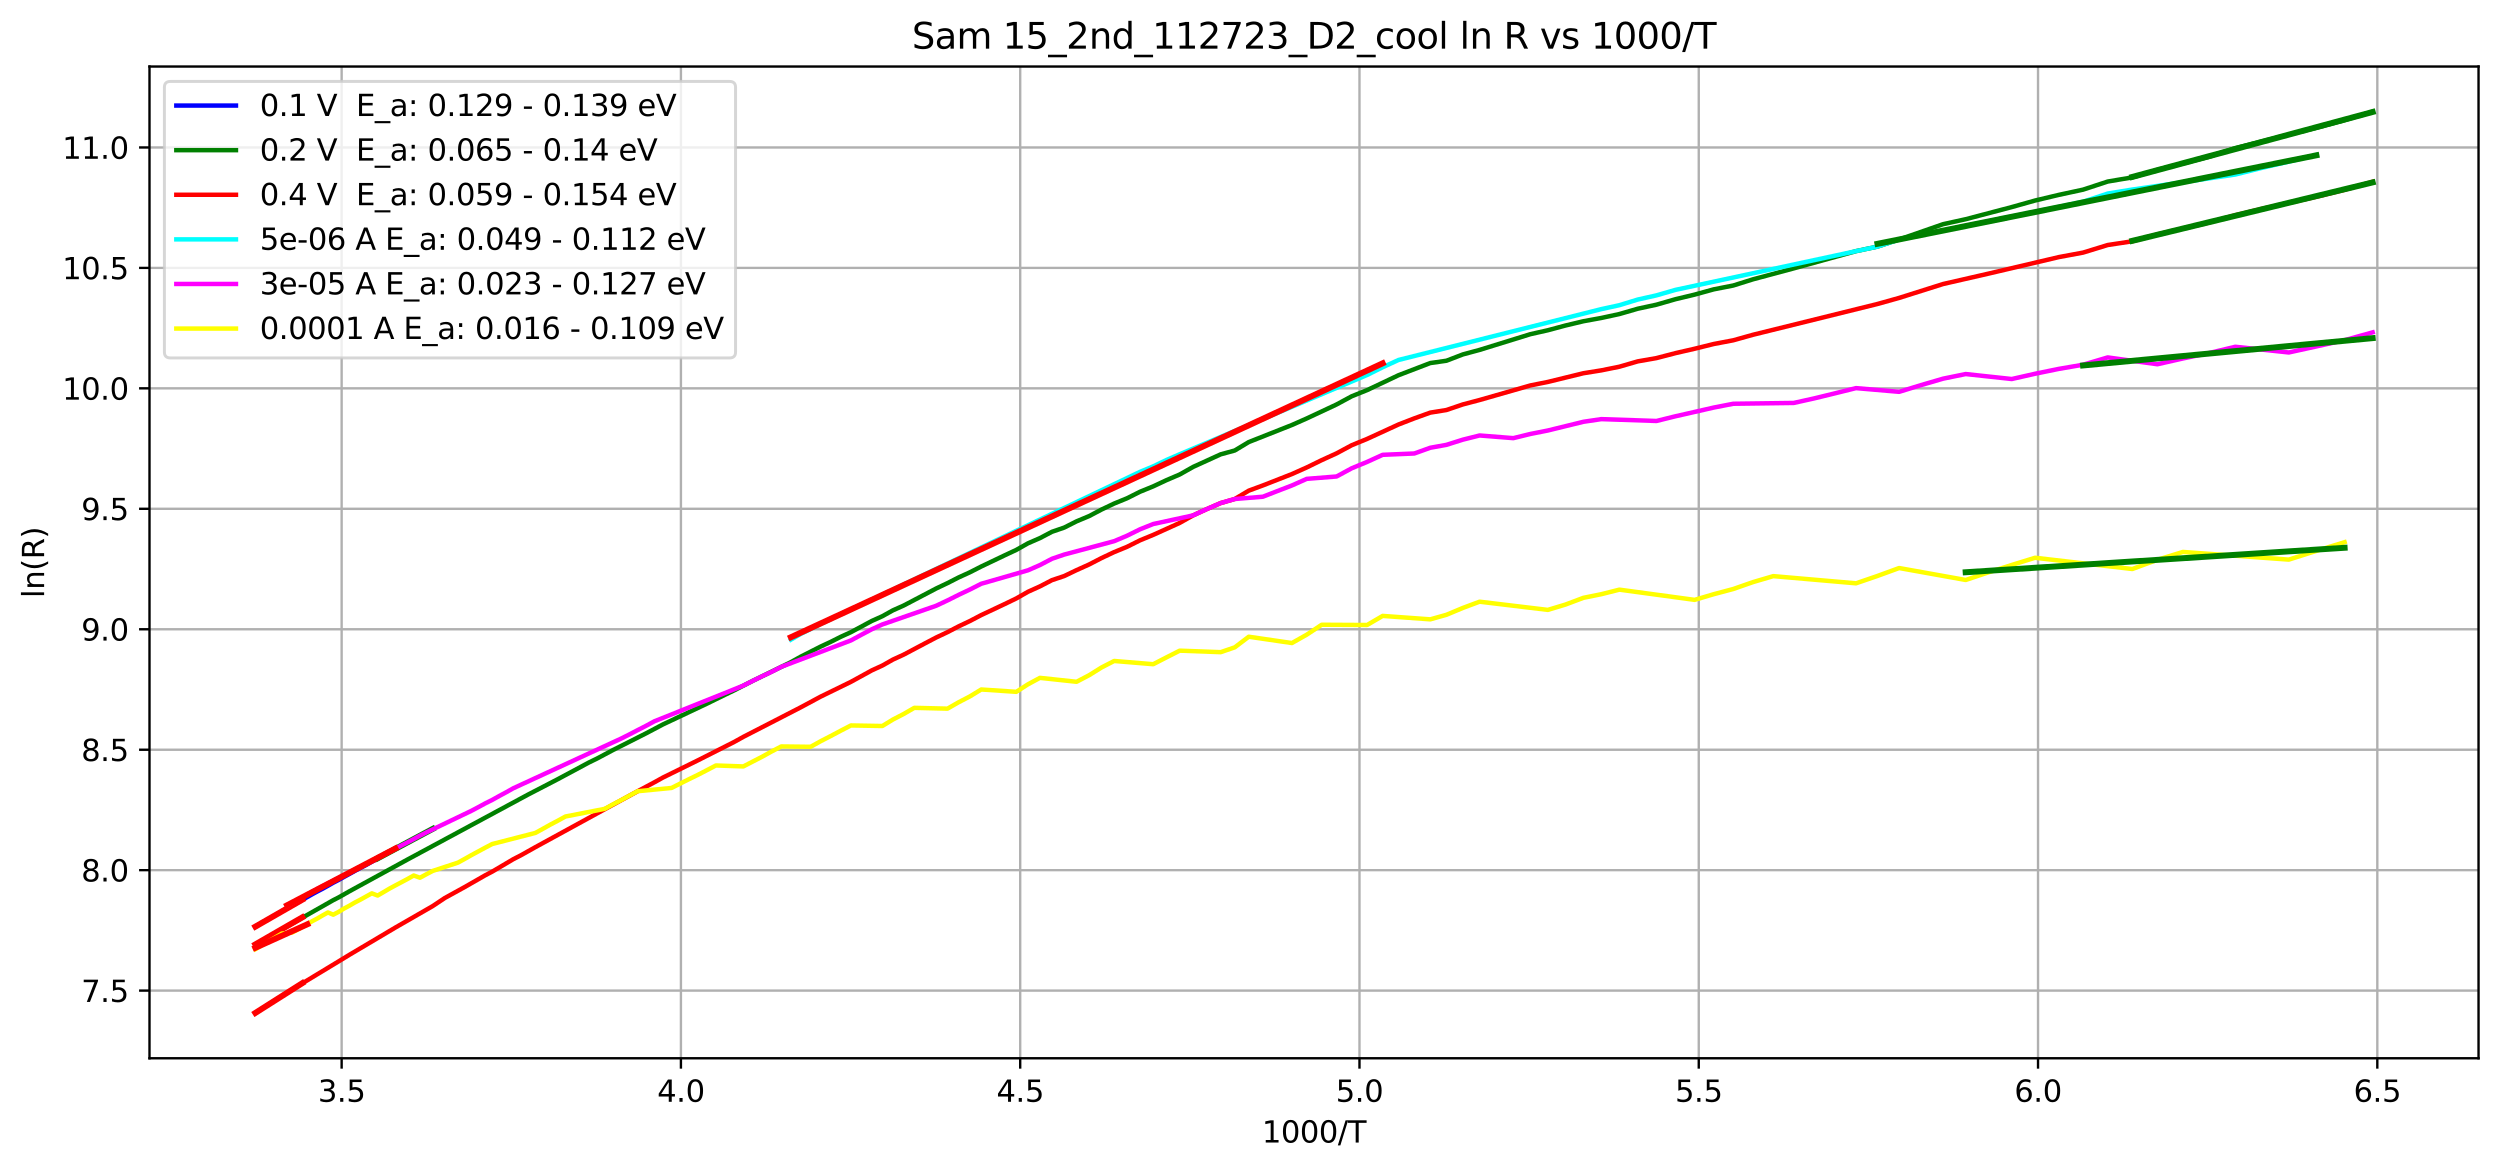 <?xml version="1.0" encoding="utf-8" standalone="no"?>
<!DOCTYPE svg PUBLIC "-//W3C//DTD SVG 1.1//EN"
  "http://www.w3.org/Graphics/SVG/1.1/DTD/svg11.dtd">
<svg xmlns:xlink="http://www.w3.org/1999/xlink" width="838.544pt" height="392.514pt" viewBox="0 0 838.544 392.514" xmlns="http://www.w3.org/2000/svg" version="1.1">
 <defs>
  <style type="text/css">*{stroke-linejoin: round; stroke-linecap: butt}</style>
 </defs>
 <g id="figure_1">
  <g id="patch_1">
   <path d="M 0 392.514 
L 838.544 392.514 
L 838.544 0 
L 0 0 
z
" style="fill: #ffffff"/>
  </g>
  <g id="axes_1">
   <g id="patch_2">
    <path d="M 50.144 354.958 
L 831.344 354.958 
L 831.344 22.318 
L 50.144 22.318 
z
" style="fill: #ffffff"/>
   </g>
   <g id="matplotlib.axis_1">
    <g id="xtick_1">
     <g id="line2d_1">
      <path d="M 114.594 354.958 
L 114.594 22.318 
" clip-path="url(#p27410af6ae)" style="fill: none; stroke: #b0b0b0; stroke-width: 0.8; stroke-linecap: square"/>
     </g>
     <g id="line2d_2">
      <defs>
       <path id="mc0091831f4" d="M 0 0 
L 0 3.5 
" style="stroke: #000000; stroke-width: 0.8"/>
      </defs>
      <g>
       <use xlink:href="#mc0091831f4" x="114.594" y="354.958" style="stroke: #000000; stroke-width: 0.8"/>
      </g>
     </g>
     <g id="text_1">
      <!-- 3.5 -->
      <g transform="translate(106.642 369.557) scale(0.1 -0.1)">
       <defs>
        <path id="DejaVuSans-33" d="M 2597 2516 
Q 3050 2419 3304 2112 
Q 3559 1806 3559 1356 
Q 3559 666 3084 287 
Q 2609 -91 1734 -91 
Q 1441 -91 1130 -33 
Q 819 25 488 141 
L 488 750 
Q 750 597 1062 519 
Q 1375 441 1716 441 
Q 2309 441 2620 675 
Q 2931 909 2931 1356 
Q 2931 1769 2642 2001 
Q 2353 2234 1838 2234 
L 1294 2234 
L 1294 2753 
L 1863 2753 
Q 2328 2753 2575 2939 
Q 2822 3125 2822 3475 
Q 2822 3834 2567 4026 
Q 2313 4219 1838 4219 
Q 1578 4219 1281 4162 
Q 984 4106 628 3988 
L 628 4550 
Q 988 4650 1302 4700 
Q 1616 4750 1894 4750 
Q 2613 4750 3031 4423 
Q 3450 4097 3450 3541 
Q 3450 3153 3228 2886 
Q 3006 2619 2597 2516 
z
" transform="scale(0.016)"/>
        <path id="DejaVuSans-2e" d="M 684 794 
L 1344 794 
L 1344 0 
L 684 0 
L 684 794 
z
" transform="scale(0.016)"/>
        <path id="DejaVuSans-35" d="M 691 4666 
L 3169 4666 
L 3169 4134 
L 1269 4134 
L 1269 2991 
Q 1406 3038 1543 3061 
Q 1681 3084 1819 3084 
Q 2600 3084 3056 2656 
Q 3513 2228 3513 1497 
Q 3513 744 3044 326 
Q 2575 -91 1722 -91 
Q 1428 -91 1123 -41 
Q 819 9 494 109 
L 494 744 
Q 775 591 1075 516 
Q 1375 441 1709 441 
Q 2250 441 2565 725 
Q 2881 1009 2881 1497 
Q 2881 1984 2565 2268 
Q 2250 2553 1709 2553 
Q 1456 2553 1204 2497 
Q 953 2441 691 2322 
L 691 4666 
z
" transform="scale(0.016)"/>
       </defs>
       <use xlink:href="#DejaVuSans-33"/>
       <use xlink:href="#DejaVuSans-2e" x="63.623"/>
       <use xlink:href="#DejaVuSans-35" x="95.41"/>
      </g>
     </g>
    </g>
    <g id="xtick_2">
     <g id="line2d_3">
      <path d="M 228.394 354.958 
L 228.394 22.318 
" clip-path="url(#p27410af6ae)" style="fill: none; stroke: #b0b0b0; stroke-width: 0.8; stroke-linecap: square"/>
     </g>
     <g id="line2d_4">
      <g>
       <use xlink:href="#mc0091831f4" x="228.394" y="354.958" style="stroke: #000000; stroke-width: 0.8"/>
      </g>
     </g>
     <g id="text_2">
      <!-- 4.0 -->
      <g transform="translate(220.442 369.557) scale(0.1 -0.1)">
       <defs>
        <path id="DejaVuSans-34" d="M 2419 4116 
L 825 1625 
L 2419 1625 
L 2419 4116 
z
M 2253 4666 
L 3047 4666 
L 3047 1625 
L 3713 1625 
L 3713 1100 
L 3047 1100 
L 3047 0 
L 2419 0 
L 2419 1100 
L 313 1100 
L 313 1709 
L 2253 4666 
z
" transform="scale(0.016)"/>
        <path id="DejaVuSans-30" d="M 2034 4250 
Q 1547 4250 1301 3770 
Q 1056 3291 1056 2328 
Q 1056 1369 1301 889 
Q 1547 409 2034 409 
Q 2525 409 2770 889 
Q 3016 1369 3016 2328 
Q 3016 3291 2770 3770 
Q 2525 4250 2034 4250 
z
M 2034 4750 
Q 2819 4750 3233 4129 
Q 3647 3509 3647 2328 
Q 3647 1150 3233 529 
Q 2819 -91 2034 -91 
Q 1250 -91 836 529 
Q 422 1150 422 2328 
Q 422 3509 836 4129 
Q 1250 4750 2034 4750 
z
" transform="scale(0.016)"/>
       </defs>
       <use xlink:href="#DejaVuSans-34"/>
       <use xlink:href="#DejaVuSans-2e" x="63.623"/>
       <use xlink:href="#DejaVuSans-30" x="95.41"/>
      </g>
     </g>
    </g>
    <g id="xtick_3">
     <g id="line2d_5">
      <path d="M 342.193 354.958 
L 342.193 22.318 
" clip-path="url(#p27410af6ae)" style="fill: none; stroke: #b0b0b0; stroke-width: 0.8; stroke-linecap: square"/>
     </g>
     <g id="line2d_6">
      <g>
       <use xlink:href="#mc0091831f4" x="342.193" y="354.958" style="stroke: #000000; stroke-width: 0.8"/>
      </g>
     </g>
     <g id="text_3">
      <!-- 4.5 -->
      <g transform="translate(334.242 369.557) scale(0.1 -0.1)">
       <use xlink:href="#DejaVuSans-34"/>
       <use xlink:href="#DejaVuSans-2e" x="63.623"/>
       <use xlink:href="#DejaVuSans-35" x="95.41"/>
      </g>
     </g>
    </g>
    <g id="xtick_4">
     <g id="line2d_7">
      <path d="M 455.993 354.958 
L 455.993 22.318 
" clip-path="url(#p27410af6ae)" style="fill: none; stroke: #b0b0b0; stroke-width: 0.8; stroke-linecap: square"/>
     </g>
     <g id="line2d_8">
      <g>
       <use xlink:href="#mc0091831f4" x="455.993" y="354.958" style="stroke: #000000; stroke-width: 0.8"/>
      </g>
     </g>
     <g id="text_4">
      <!-- 5.0 -->
      <g transform="translate(448.041 369.557) scale(0.1 -0.1)">
       <use xlink:href="#DejaVuSans-35"/>
       <use xlink:href="#DejaVuSans-2e" x="63.623"/>
       <use xlink:href="#DejaVuSans-30" x="95.41"/>
      </g>
     </g>
    </g>
    <g id="xtick_5">
     <g id="line2d_9">
      <path d="M 569.793 354.958 
L 569.793 22.318 
" clip-path="url(#p27410af6ae)" style="fill: none; stroke: #b0b0b0; stroke-width: 0.8; stroke-linecap: square"/>
     </g>
     <g id="line2d_10">
      <g>
       <use xlink:href="#mc0091831f4" x="569.793" y="354.958" style="stroke: #000000; stroke-width: 0.8"/>
      </g>
     </g>
     <g id="text_5">
      <!-- 5.5 -->
      <g transform="translate(561.841 369.557) scale(0.1 -0.1)">
       <use xlink:href="#DejaVuSans-35"/>
       <use xlink:href="#DejaVuSans-2e" x="63.623"/>
       <use xlink:href="#DejaVuSans-35" x="95.41"/>
      </g>
     </g>
    </g>
    <g id="xtick_6">
     <g id="line2d_11">
      <path d="M 683.592 354.958 
L 683.592 22.318 
" clip-path="url(#p27410af6ae)" style="fill: none; stroke: #b0b0b0; stroke-width: 0.8; stroke-linecap: square"/>
     </g>
     <g id="line2d_12">
      <g>
       <use xlink:href="#mc0091831f4" x="683.592" y="354.958" style="stroke: #000000; stroke-width: 0.8"/>
      </g>
     </g>
     <g id="text_6">
      <!-- 6.0 -->
      <g transform="translate(675.641 369.557) scale(0.1 -0.1)">
       <defs>
        <path id="DejaVuSans-36" d="M 2113 2584 
Q 1688 2584 1439 2293 
Q 1191 2003 1191 1497 
Q 1191 994 1439 701 
Q 1688 409 2113 409 
Q 2538 409 2786 701 
Q 3034 994 3034 1497 
Q 3034 2003 2786 2293 
Q 2538 2584 2113 2584 
z
M 3366 4563 
L 3366 3988 
Q 3128 4100 2886 4159 
Q 2644 4219 2406 4219 
Q 1781 4219 1451 3797 
Q 1122 3375 1075 2522 
Q 1259 2794 1537 2939 
Q 1816 3084 2150 3084 
Q 2853 3084 3261 2657 
Q 3669 2231 3669 1497 
Q 3669 778 3244 343 
Q 2819 -91 2113 -91 
Q 1303 -91 875 529 
Q 447 1150 447 2328 
Q 447 3434 972 4092 
Q 1497 4750 2381 4750 
Q 2619 4750 2861 4703 
Q 3103 4656 3366 4563 
z
" transform="scale(0.016)"/>
       </defs>
       <use xlink:href="#DejaVuSans-36"/>
       <use xlink:href="#DejaVuSans-2e" x="63.623"/>
       <use xlink:href="#DejaVuSans-30" x="95.41"/>
      </g>
     </g>
    </g>
    <g id="xtick_7">
     <g id="line2d_13">
      <path d="M 797.392 354.958 
L 797.392 22.318 
" clip-path="url(#p27410af6ae)" style="fill: none; stroke: #b0b0b0; stroke-width: 0.8; stroke-linecap: square"/>
     </g>
     <g id="line2d_14">
      <g>
       <use xlink:href="#mc0091831f4" x="797.392" y="354.958" style="stroke: #000000; stroke-width: 0.8"/>
      </g>
     </g>
     <g id="text_7">
      <!-- 6.5 -->
      <g transform="translate(789.44 369.557) scale(0.1 -0.1)">
       <use xlink:href="#DejaVuSans-36"/>
       <use xlink:href="#DejaVuSans-2e" x="63.623"/>
       <use xlink:href="#DejaVuSans-35" x="95.41"/>
      </g>
     </g>
    </g>
    <g id="text_8">
     <!-- 1000/T -->
     <g transform="translate(423.28 383.235) scale(0.1 -0.1)">
      <defs>
       <path id="DejaVuSans-31" d="M 794 531 
L 1825 531 
L 1825 4091 
L 703 3866 
L 703 4441 
L 1819 4666 
L 2450 4666 
L 2450 531 
L 3481 531 
L 3481 0 
L 794 0 
L 794 531 
z
" transform="scale(0.016)"/>
       <path id="DejaVuSans-2f" d="M 1625 4666 
L 2156 4666 
L 531 -594 
L 0 -594 
L 1625 4666 
z
" transform="scale(0.016)"/>
       <path id="DejaVuSans-54" d="M -19 4666 
L 3928 4666 
L 3928 4134 
L 2272 4134 
L 2272 0 
L 1638 0 
L 1638 4134 
L -19 4134 
L -19 4666 
z
" transform="scale(0.016)"/>
      </defs>
      <use xlink:href="#DejaVuSans-31"/>
      <use xlink:href="#DejaVuSans-30" x="63.623"/>
      <use xlink:href="#DejaVuSans-30" x="127.246"/>
      <use xlink:href="#DejaVuSans-30" x="190.869"/>
      <use xlink:href="#DejaVuSans-2f" x="254.492"/>
      <use xlink:href="#DejaVuSans-54" x="288.184"/>
     </g>
    </g>
   </g>
   <g id="matplotlib.axis_2">
    <g id="ytick_1">
     <g id="line2d_15">
      <path d="M 50.144 332.271 
L 831.344 332.271 
" clip-path="url(#p27410af6ae)" style="fill: none; stroke: #b0b0b0; stroke-width: 0.8; stroke-linecap: square"/>
     </g>
     <g id="line2d_16">
      <defs>
       <path id="maa230c28ef" d="M 0 0 
L -3.5 0 
" style="stroke: #000000; stroke-width: 0.8"/>
      </defs>
      <g>
       <use xlink:href="#maa230c28ef" x="50.144" y="332.271" style="stroke: #000000; stroke-width: 0.8"/>
      </g>
     </g>
     <g id="text_9">
      <!-- 7.5 -->
      <g transform="translate(27.241 336.07) scale(0.1 -0.1)">
       <defs>
        <path id="DejaVuSans-37" d="M 525 4666 
L 3525 4666 
L 3525 4397 
L 1831 0 
L 1172 0 
L 2766 4134 
L 525 4134 
L 525 4666 
z
" transform="scale(0.016)"/>
       </defs>
       <use xlink:href="#DejaVuSans-37"/>
       <use xlink:href="#DejaVuSans-2e" x="63.623"/>
       <use xlink:href="#DejaVuSans-35" x="95.41"/>
      </g>
     </g>
    </g>
    <g id="ytick_2">
     <g id="line2d_17">
      <path d="M 50.144 291.869 
L 831.344 291.869 
" clip-path="url(#p27410af6ae)" style="fill: none; stroke: #b0b0b0; stroke-width: 0.8; stroke-linecap: square"/>
     </g>
     <g id="line2d_18">
      <g>
       <use xlink:href="#maa230c28ef" x="50.144" y="291.869" style="stroke: #000000; stroke-width: 0.8"/>
      </g>
     </g>
     <g id="text_10">
      <!-- 8.0 -->
      <g transform="translate(27.241 295.668) scale(0.1 -0.1)">
       <defs>
        <path id="DejaVuSans-38" d="M 2034 2216 
Q 1584 2216 1326 1975 
Q 1069 1734 1069 1313 
Q 1069 891 1326 650 
Q 1584 409 2034 409 
Q 2484 409 2743 651 
Q 3003 894 3003 1313 
Q 3003 1734 2745 1975 
Q 2488 2216 2034 2216 
z
M 1403 2484 
Q 997 2584 770 2862 
Q 544 3141 544 3541 
Q 544 4100 942 4425 
Q 1341 4750 2034 4750 
Q 2731 4750 3128 4425 
Q 3525 4100 3525 3541 
Q 3525 3141 3298 2862 
Q 3072 2584 2669 2484 
Q 3125 2378 3379 2068 
Q 3634 1759 3634 1313 
Q 3634 634 3220 271 
Q 2806 -91 2034 -91 
Q 1263 -91 848 271 
Q 434 634 434 1313 
Q 434 1759 690 2068 
Q 947 2378 1403 2484 
z
M 1172 3481 
Q 1172 3119 1398 2916 
Q 1625 2713 2034 2713 
Q 2441 2713 2670 2916 
Q 2900 3119 2900 3481 
Q 2900 3844 2670 4047 
Q 2441 4250 2034 4250 
Q 1625 4250 1398 4047 
Q 1172 3844 1172 3481 
z
" transform="scale(0.016)"/>
       </defs>
       <use xlink:href="#DejaVuSans-38"/>
       <use xlink:href="#DejaVuSans-2e" x="63.623"/>
       <use xlink:href="#DejaVuSans-30" x="95.41"/>
      </g>
     </g>
    </g>
    <g id="ytick_3">
     <g id="line2d_19">
      <path d="M 50.144 251.467 
L 831.344 251.467 
" clip-path="url(#p27410af6ae)" style="fill: none; stroke: #b0b0b0; stroke-width: 0.8; stroke-linecap: square"/>
     </g>
     <g id="line2d_20">
      <g>
       <use xlink:href="#maa230c28ef" x="50.144" y="251.467" style="stroke: #000000; stroke-width: 0.8"/>
      </g>
     </g>
     <g id="text_11">
      <!-- 8.5 -->
      <g transform="translate(27.241 255.266) scale(0.1 -0.1)">
       <use xlink:href="#DejaVuSans-38"/>
       <use xlink:href="#DejaVuSans-2e" x="63.623"/>
       <use xlink:href="#DejaVuSans-35" x="95.41"/>
      </g>
     </g>
    </g>
    <g id="ytick_4">
     <g id="line2d_21">
      <path d="M 50.144 211.065 
L 831.344 211.065 
" clip-path="url(#p27410af6ae)" style="fill: none; stroke: #b0b0b0; stroke-width: 0.8; stroke-linecap: square"/>
     </g>
     <g id="line2d_22">
      <g>
       <use xlink:href="#maa230c28ef" x="50.144" y="211.065" style="stroke: #000000; stroke-width: 0.8"/>
      </g>
     </g>
     <g id="text_12">
      <!-- 9.0 -->
      <g transform="translate(27.241 214.864) scale(0.1 -0.1)">
       <defs>
        <path id="DejaVuSans-39" d="M 703 97 
L 703 672 
Q 941 559 1184 500 
Q 1428 441 1663 441 
Q 2288 441 2617 861 
Q 2947 1281 2994 2138 
Q 2813 1869 2534 1725 
Q 2256 1581 1919 1581 
Q 1219 1581 811 2004 
Q 403 2428 403 3163 
Q 403 3881 828 4315 
Q 1253 4750 1959 4750 
Q 2769 4750 3195 4129 
Q 3622 3509 3622 2328 
Q 3622 1225 3098 567 
Q 2575 -91 1691 -91 
Q 1453 -91 1209 -44 
Q 966 3 703 97 
z
M 1959 2075 
Q 2384 2075 2632 2365 
Q 2881 2656 2881 3163 
Q 2881 3666 2632 3958 
Q 2384 4250 1959 4250 
Q 1534 4250 1286 3958 
Q 1038 3666 1038 3163 
Q 1038 2656 1286 2365 
Q 1534 2075 1959 2075 
z
" transform="scale(0.016)"/>
       </defs>
       <use xlink:href="#DejaVuSans-39"/>
       <use xlink:href="#DejaVuSans-2e" x="63.623"/>
       <use xlink:href="#DejaVuSans-30" x="95.41"/>
      </g>
     </g>
    </g>
    <g id="ytick_5">
     <g id="line2d_23">
      <path d="M 50.144 170.663 
L 831.344 170.663 
" clip-path="url(#p27410af6ae)" style="fill: none; stroke: #b0b0b0; stroke-width: 0.8; stroke-linecap: square"/>
     </g>
     <g id="line2d_24">
      <g>
       <use xlink:href="#maa230c28ef" x="50.144" y="170.663" style="stroke: #000000; stroke-width: 0.8"/>
      </g>
     </g>
     <g id="text_13">
      <!-- 9.5 -->
      <g transform="translate(27.241 174.462) scale(0.1 -0.1)">
       <use xlink:href="#DejaVuSans-39"/>
       <use xlink:href="#DejaVuSans-2e" x="63.623"/>
       <use xlink:href="#DejaVuSans-35" x="95.41"/>
      </g>
     </g>
    </g>
    <g id="ytick_6">
     <g id="line2d_25">
      <path d="M 50.144 130.261 
L 831.344 130.261 
" clip-path="url(#p27410af6ae)" style="fill: none; stroke: #b0b0b0; stroke-width: 0.8; stroke-linecap: square"/>
     </g>
     <g id="line2d_26">
      <g>
       <use xlink:href="#maa230c28ef" x="50.144" y="130.261" style="stroke: #000000; stroke-width: 0.8"/>
      </g>
     </g>
     <g id="text_14">
      <!-- 10.0 -->
      <g transform="translate(20.878 134.06) scale(0.1 -0.1)">
       <use xlink:href="#DejaVuSans-31"/>
       <use xlink:href="#DejaVuSans-30" x="63.623"/>
       <use xlink:href="#DejaVuSans-2e" x="127.246"/>
       <use xlink:href="#DejaVuSans-30" x="159.033"/>
      </g>
     </g>
    </g>
    <g id="ytick_7">
     <g id="line2d_27">
      <path d="M 50.144 89.859 
L 831.344 89.859 
" clip-path="url(#p27410af6ae)" style="fill: none; stroke: #b0b0b0; stroke-width: 0.8; stroke-linecap: square"/>
     </g>
     <g id="line2d_28">
      <g>
       <use xlink:href="#maa230c28ef" x="50.144" y="89.859" style="stroke: #000000; stroke-width: 0.8"/>
      </g>
     </g>
     <g id="text_15">
      <!-- 10.5 -->
      <g transform="translate(20.878 93.658) scale(0.1 -0.1)">
       <use xlink:href="#DejaVuSans-31"/>
       <use xlink:href="#DejaVuSans-30" x="63.623"/>
       <use xlink:href="#DejaVuSans-2e" x="127.246"/>
       <use xlink:href="#DejaVuSans-35" x="159.033"/>
      </g>
     </g>
    </g>
    <g id="ytick_8">
     <g id="line2d_29">
      <path d="M 50.144 49.457 
L 831.344 49.457 
" clip-path="url(#p27410af6ae)" style="fill: none; stroke: #b0b0b0; stroke-width: 0.8; stroke-linecap: square"/>
     </g>
     <g id="line2d_30">
      <g>
       <use xlink:href="#maa230c28ef" x="50.144" y="49.457" style="stroke: #000000; stroke-width: 0.8"/>
      </g>
     </g>
     <g id="text_16">
      <!-- 11.0 -->
      <g transform="translate(20.878 53.256) scale(0.1 -0.1)">
       <use xlink:href="#DejaVuSans-31"/>
       <use xlink:href="#DejaVuSans-31" x="63.623"/>
       <use xlink:href="#DejaVuSans-2e" x="127.246"/>
       <use xlink:href="#DejaVuSans-30" x="159.033"/>
      </g>
     </g>
    </g>
    <g id="text_17">
     <!-- ln(R) -->
     <g transform="translate(14.798 200.572) rotate(-90) scale(0.1 -0.1)">
      <defs>
       <path id="DejaVuSans-6c" d="M 603 4863 
L 1178 4863 
L 1178 0 
L 603 0 
L 603 4863 
z
" transform="scale(0.016)"/>
       <path id="DejaVuSans-6e" d="M 3513 2113 
L 3513 0 
L 2938 0 
L 2938 2094 
Q 2938 2591 2744 2837 
Q 2550 3084 2163 3084 
Q 1697 3084 1428 2787 
Q 1159 2491 1159 1978 
L 1159 0 
L 581 0 
L 581 3500 
L 1159 3500 
L 1159 2956 
Q 1366 3272 1645 3428 
Q 1925 3584 2291 3584 
Q 2894 3584 3203 3211 
Q 3513 2838 3513 2113 
z
" transform="scale(0.016)"/>
       <path id="DejaVuSans-28" d="M 1984 4856 
Q 1566 4138 1362 3434 
Q 1159 2731 1159 2009 
Q 1159 1288 1364 580 
Q 1569 -128 1984 -844 
L 1484 -844 
Q 1016 -109 783 600 
Q 550 1309 550 2009 
Q 550 2706 781 3412 
Q 1013 4119 1484 4856 
L 1984 4856 
z
" transform="scale(0.016)"/>
       <path id="DejaVuSans-52" d="M 2841 2188 
Q 3044 2119 3236 1894 
Q 3428 1669 3622 1275 
L 4263 0 
L 3584 0 
L 2988 1197 
Q 2756 1666 2539 1819 
Q 2322 1972 1947 1972 
L 1259 1972 
L 1259 0 
L 628 0 
L 628 4666 
L 2053 4666 
Q 2853 4666 3247 4331 
Q 3641 3997 3641 3322 
Q 3641 2881 3436 2590 
Q 3231 2300 2841 2188 
z
M 1259 4147 
L 1259 2491 
L 2053 2491 
Q 2509 2491 2742 2702 
Q 2975 2913 2975 3322 
Q 2975 3731 2742 3939 
Q 2509 4147 2053 4147 
L 1259 4147 
z
" transform="scale(0.016)"/>
       <path id="DejaVuSans-29" d="M 513 4856 
L 1013 4856 
Q 1481 4119 1714 3412 
Q 1947 2706 1947 2009 
Q 1947 1309 1714 600 
Q 1481 -109 1013 -844 
L 513 -844 
Q 928 -128 1133 580 
Q 1338 1288 1338 2009 
Q 1338 2731 1133 3434 
Q 928 4138 513 4856 
z
" transform="scale(0.016)"/>
      </defs>
      <use xlink:href="#DejaVuSans-6c"/>
      <use xlink:href="#DejaVuSans-6e" x="27.783"/>
      <use xlink:href="#DejaVuSans-28" x="91.162"/>
      <use xlink:href="#DejaVuSans-52" x="130.176"/>
      <use xlink:href="#DejaVuSans-29" x="199.658"/>
     </g>
    </g>
   </g>
   <g id="line2d_31">
    <path d="M 85.653 310.876 
L 87.488 309.7 
L 89.298 308.743 
L 91.08 307.708 
L 92.837 306.643 
L 94.575 305.645 
L 96.302 304.626 
L 98.019 303.701 
L 99.716 302.783 
L 101.397 301.817 
L 103.087 300.877 
L 104.788 299.91 
L 106.505 298.979 
L 108.24 298.079 
L 109.996 297.099 
L 111.775 296.079 
L 113.577 295.149 
L 115.372 294.141 
L 117.186 293.144 
L 119.03 292.111 
L 120.896 291.114 
L 122.793 290.129 
L 124.718 289.023 
L 126.67 287.998 
L 128.648 286.86 
L 130.628 285.709 
L 132.622 284.67 
L 134.642 283.596 
L 136.689 282.542 
L 138.765 281.44 
L 140.869 280.289 
L 143.002 279.207 
L 145.163 278.049 
" clip-path="url(#p27410af6ae)" style="fill: none; stroke: #0000ff; stroke-width: 1.5; stroke-linecap: square"/>
   </g>
   <g id="line2d_32">
    <path d="M 85.653 310.805 
L 87.488 309.752 
L 89.298 308.714 
L 91.08 307.691 
L 92.837 306.683 
L 94.575 305.686 
L 96.302 304.695 
L 98.019 303.709 
L 99.716 302.736 
L 101.397 301.771 
" clip-path="url(#p27410af6ae)" style="fill: none; stroke: #ff0000; stroke-width: 2; stroke-linecap: square"/>
   </g>
   <g id="line2d_33">
    <path d="M 126.67 287.898 
L 128.648 286.842 
L 130.628 285.783 
L 132.622 284.718 
L 134.642 283.639 
L 136.689 282.545 
L 138.765 281.435 
L 140.869 280.311 
L 143.002 279.171 
L 145.163 278.017 
" clip-path="url(#p27410af6ae)" style="fill: none; stroke: #008000; stroke-width: 2; stroke-linecap: square"/>
   </g>
   <g id="line2d_34">
    <path d="M 85.653 316.817 
L 89.298 314.675 
L 111.775 301.931 
L 113.577 301.012 
L 117.186 298.962 
L 136.689 288.298 
L 177.102 266.528 
L 187.111 261.342 
L 197.569 255.735 
L 200.223 254.444 
L 205.582 251.589 
L 216.713 245.969 
L 222.376 242.978 
L 237.127 236.013 
L 243.158 233.051 
L 246.228 231.574 
L 252.48 228.363 
L 265.283 222.093 
L 268.558 220.269 
L 275.254 216.872 
L 278.609 215.305 
L 281.99 213.603 
L 285.417 212.042 
L 292.393 208.289 
L 295.955 206.691 
L 299.498 204.716 
L 303.066 203.127 
L 314.042 197.372 
L 317.803 195.588 
L 321.542 193.681 
L 325.304 191.965 
L 329.125 190.018 
L 336.911 186.305 
L 340.885 184.443 
L 344.812 182.232 
L 348.807 180.495 
L 352.846 178.372 
L 356.947 176.964 
L 361.1 174.865 
L 365.298 173.109 
L 369.475 170.91 
L 373.716 168.896 
L 378.015 167.136 
L 382.38 164.943 
L 386.805 163.139 
L 391.243 161.058 
L 395.696 159.148 
L 400.208 156.603 
L 409.438 152.394 
L 414.158 151.101 
L 418.858 148.274 
L 433.331 142.55 
L 438.303 140.355 
L 448.314 135.662 
L 453.389 132.923 
L 458.547 130.849 
L 469.091 125.853 
L 479.732 121.775 
L 485.16 120.997 
L 490.677 118.877 
L 496.281 117.365 
L 513.33 112.086 
L 519.157 110.778 
L 525.082 109.184 
L 531.107 107.746 
L 537.1 106.65 
L 543.172 105.334 
L 549.334 103.55 
L 555.608 102.198 
L 561.993 100.357 
L 568.399 98.821 
L 574.828 97.048 
L 581.365 95.766 
L 588.028 93.673 
L 601.648 90.02 
L 622.528 84.239 
L 629.74 82.714 
L 637.002 80.319 
L 651.747 75.197 
L 659.323 73.526 
L 674.773 69.457 
L 682.594 67.261 
L 690.569 65.363 
L 698.703 63.607 
L 706.971 60.89 
L 715.217 59.495 
L 723.63 56.988 
L 740.95 52.582 
L 749.756 49.663 
L 767.705 45.151 
L 776.962 42.852 
L 786.423 40.3 
L 795.835 37.438 
L 795.835 37.438 
" clip-path="url(#p27410af6ae)" style="fill: none; stroke: #008000; stroke-width: 1.5; stroke-linecap: square"/>
   </g>
   <g id="line2d_35">
    <path d="M 85.653 316.767 
L 87.488 315.709 
L 89.298 314.666 
L 91.08 313.639 
L 92.837 312.627 
L 94.575 311.625 
L 96.302 310.63 
L 98.019 309.641 
L 99.716 308.663 
L 101.397 307.694 
" clip-path="url(#p27410af6ae)" style="fill: none; stroke: #ff0000; stroke-width: 2; stroke-linecap: square"/>
   </g>
   <g id="line2d_36">
    <path d="M 715.217 59.341 
L 723.63 57.067 
L 732.198 54.752 
L 740.95 52.387 
L 749.756 50.007 
L 758.634 47.608 
L 767.705 45.157 
L 776.962 42.655 
L 786.423 40.099 
L 795.835 37.555 
" clip-path="url(#p27410af6ae)" style="fill: none; stroke: #008000; stroke-width: 2; stroke-linecap: square"/>
   </g>
   <g id="line2d_37">
    <path d="M 85.653 339.838 
L 87.488 338.561 
L 92.837 335.163 
L 98.019 331.874 
L 113.577 322.464 
L 117.186 320.263 
L 132.622 311.111 
L 145.163 303.898 
L 149.201 301.2 
L 155.872 297.526 
L 162.781 293.573 
L 165.094 292.361 
L 172.206 288.165 
L 174.639 286.92 
L 179.599 284.141 
L 213.88 265.389 
L 219.541 262.37 
L 222.376 260.797 
L 234.104 255.02 
L 246.228 248.878 
L 249.33 247.157 
L 268.558 237.263 
L 275.254 233.666 
L 285.417 228.701 
L 292.393 224.871 
L 295.955 223.239 
L 299.498 221.237 
L 303.066 219.6 
L 310.34 215.751 
L 314.042 213.81 
L 317.803 212.038 
L 321.542 210.09 
L 325.304 208.31 
L 329.125 206.309 
L 336.911 202.646 
L 340.885 200.726 
L 344.812 198.489 
L 348.807 196.686 
L 352.846 194.588 
L 356.947 193.218 
L 361.1 191.227 
L 365.298 189.34 
L 369.475 187.182 
L 373.716 185.18 
L 378.015 183.418 
L 382.38 181.237 
L 386.805 179.414 
L 395.696 175.39 
L 400.208 172.858 
L 404.788 170.748 
L 409.438 168.733 
L 414.158 167.375 
L 418.858 164.574 
L 423.603 162.82 
L 433.331 159.008 
L 438.303 156.788 
L 443.314 154.34 
L 448.314 152.061 
L 453.389 149.338 
L 458.547 147.221 
L 469.091 142.379 
L 474.391 140.326 
L 479.732 138.402 
L 485.16 137.527 
L 490.677 135.65 
L 496.281 134.171 
L 513.33 129.279 
L 519.157 128.112 
L 531.107 125.187 
L 537.1 124.227 
L 543.172 123 
L 549.334 121.209 
L 555.608 120.11 
L 561.993 118.444 
L 568.399 116.974 
L 574.828 115.382 
L 581.365 114.142 
L 588.028 112.276 
L 629.74 101.959 
L 637.002 99.926 
L 651.747 95.264 
L 667.053 91.759 
L 690.569 86.235 
L 698.703 84.723 
L 706.971 82.182 
L 715.217 80.93 
L 723.63 78.616 
L 740.95 74.623 
L 749.756 72.192 
L 758.634 70.059 
L 776.962 65.984 
L 786.423 63.654 
L 795.835 60.965 
L 795.835 60.965 
" clip-path="url(#p27410af6ae)" style="fill: none; stroke: #ff0000; stroke-width: 1.5; stroke-linecap: square"/>
   </g>
   <g id="line2d_38">
    <path d="M 85.653 339.754 
L 87.488 338.59 
L 89.298 337.443 
L 91.08 336.313 
L 92.837 335.199 
L 94.575 334.097 
L 96.302 333.002 
L 98.019 331.913 
L 99.716 330.837 
L 101.397 329.771 
" clip-path="url(#p27410af6ae)" style="fill: none; stroke: #ff0000; stroke-width: 2; stroke-linecap: square"/>
   </g>
   <g id="line2d_39">
    <path d="M 715.217 80.777 
L 723.63 78.732 
L 732.198 76.649 
L 740.95 74.521 
L 749.756 72.381 
L 758.634 70.222 
L 767.705 68.017 
L 776.962 65.767 
L 786.423 63.467 
L 795.835 61.179 
" clip-path="url(#p27410af6ae)" style="fill: none; stroke: #008000; stroke-width: 2; stroke-linecap: square"/>
   </g>
   <g id="line2d_40">
    <path d="M 265.283 214.543 
L 268.558 212.619 
L 271.89 210.996 
L 275.254 209.291 
L 382.38 158.271 
L 386.805 156.422 
L 391.243 154.292 
L 395.696 152.356 
L 458.547 125.777 
L 463.775 123.177 
L 469.091 120.74 
L 537.1 103.686 
L 543.172 102.366 
L 549.334 100.475 
L 555.608 99.071 
L 561.993 97.224 
L 622.528 84.239 
L 629.74 82.714 
L 637.002 80.319 
L 690.569 69.401 
L 698.703 67.655 
L 706.971 64.919 
L 715.217 63.576 
L 749.756 58.539 
L 758.634 56.318 
L 767.705 54.2 
L 776.962 51.985 
" clip-path="url(#p27410af6ae)" style="fill: none; stroke: #00ffff; stroke-width: 1.5; stroke-linecap: square"/>
   </g>
   <g id="line2d_41">
    <path d="M 265.283 213.738 
L 268.558 212.222 
L 271.89 210.68 
L 275.254 209.123 
L 382.38 159.538 
L 386.805 157.489 
L 391.243 155.435 
L 395.696 153.374 
L 458.547 124.282 
L 463.775 121.862 
" clip-path="url(#p27410af6ae)" style="fill: none; stroke: #ff0000; stroke-width: 2; stroke-linecap: square"/>
   </g>
   <g id="line2d_42">
    <path d="M 629.74 81.781 
L 637.002 80.316 
L 690.569 69.512 
L 698.703 67.871 
L 706.971 66.204 
L 715.217 64.541 
L 749.756 57.574 
L 758.634 55.784 
L 767.705 53.954 
L 776.962 52.087 
" clip-path="url(#p27410af6ae)" style="fill: none; stroke: #008000; stroke-width: 2; stroke-linecap: square"/>
   </g>
   <g id="line2d_43">
    <path d="M 96.302 303.794 
L 98.019 302.874 
L 99.716 301.951 
L 101.397 300.997 
L 103.087 300.005 
L 104.788 299.067 
L 106.505 298.121 
L 108.24 297.213 
L 130.628 285.709 
L 132.622 284.67 
L 134.642 283.596 
L 136.689 282.542 
L 138.765 281.44 
L 140.869 280.289 
L 143.002 279.207 
L 158.142 271.949 
L 160.454 270.726 
L 162.781 269.46 
L 165.094 268.31 
L 167.438 267.002 
L 169.804 265.728 
L 172.206 264.378 
L 208.319 247.74 
L 211.084 246.352 
L 213.88 244.896 
L 216.713 243.447 
L 219.541 241.911 
L 249.33 229.957 
L 252.48 228.363 
L 255.669 226.808 
L 258.844 225.318 
L 262.046 223.671 
L 285.417 214.81 
L 288.883 212.933 
L 292.393 211.08 
L 295.955 209.452 
L 314.042 203.168 
L 317.803 201.394 
L 321.542 199.524 
L 325.304 197.745 
L 329.125 195.803 
L 344.812 191.285 
L 348.807 189.536 
L 352.846 187.42 
L 356.947 186.012 
L 373.716 181.516 
L 378.015 179.698 
L 382.38 177.541 
L 386.805 175.765 
L 400.208 172.858 
L 404.788 170.748 
L 409.438 168.733 
L 414.158 167.375 
L 423.603 166.606 
L 428.436 164.718 
L 433.331 162.833 
L 438.303 160.617 
L 448.314 159.818 
L 453.389 157.068 
L 458.547 154.937 
L 463.775 152.555 
L 474.391 152.107 
L 479.732 150.187 
L 485.16 149.21 
L 490.677 147.469 
L 496.281 146.066 
L 507.589 146.963 
L 513.33 145.557 
L 519.157 144.401 
L 525.082 142.95 
L 531.107 141.471 
L 537.1 140.582 
L 555.608 141.203 
L 561.993 139.623 
L 568.399 138.169 
L 574.828 136.698 
L 581.365 135.429 
L 601.648 135.151 
L 608.486 133.635 
L 615.446 131.938 
L 622.528 130.181 
L 637.002 131.428 
L 644.304 129.182 
L 651.747 127.01 
L 659.323 125.461 
L 674.773 127.131 
L 682.594 125.365 
L 690.569 123.729 
L 698.703 122.334 
L 706.971 119.883 
L 723.63 122.177 
L 732.198 120.238 
L 740.95 118.416 
L 749.756 116.311 
L 767.705 118.226 
L 776.962 116.197 
L 786.423 114.094 
L 795.835 111.476 
" clip-path="url(#p27410af6ae)" style="fill: none; stroke: #ff00ff; stroke-width: 1.5; stroke-linecap: square"/>
   </g>
   <g id="line2d_44">
    <path d="M 96.302 303.641 
L 98.019 302.741 
L 99.716 301.851 
L 101.397 300.97 
L 103.087 300.084 
L 104.788 299.193 
L 106.505 298.292 
L 108.24 297.383 
L 130.628 285.646 
L 132.622 284.601 
" clip-path="url(#p27410af6ae)" style="fill: none; stroke: #ff0000; stroke-width: 2; stroke-linecap: square"/>
   </g>
   <g id="line2d_45">
    <path d="M 698.703 122.579 
L 706.971 121.799 
L 723.63 120.227 
L 732.198 119.418 
L 740.95 118.592 
L 749.756 117.761 
L 767.705 116.067 
L 776.962 115.194 
L 786.423 114.301 
L 795.835 113.413 
" clip-path="url(#p27410af6ae)" style="fill: none; stroke: #008000; stroke-width: 2; stroke-linecap: square"/>
   </g>
   <g id="line2d_46">
    <path d="M 85.653 318.379 
L 87.488 317.246 
L 89.298 316.255 
L 91.08 315.194 
L 92.837 314.132 
L 94.575 313.119 
L 98.019 312.781 
L 99.716 311.875 
L 101.397 310.941 
L 103.087 309.943 
L 104.788 308.953 
L 106.505 308.045 
L 108.24 307.027 
L 109.996 306.054 
L 111.775 306.803 
L 113.577 305.861 
L 115.372 304.759 
L 117.186 303.794 
L 119.03 302.718 
L 120.896 301.757 
L 122.793 300.696 
L 124.718 299.641 
L 126.67 300.384 
L 128.648 299.234 
L 130.628 298.061 
L 132.622 296.985 
L 134.642 295.918 
L 136.689 294.828 
L 138.765 293.661 
L 140.869 294.405 
L 143.002 293.247 
L 145.163 292.117 
L 153.62 289.335 
L 155.872 288.098 
L 158.142 286.814 
L 160.454 285.57 
L 162.781 284.309 
L 165.094 283.1 
L 179.599 279.367 
L 182.073 278.004 
L 184.579 276.602 
L 187.111 275.274 
L 189.678 273.866 
L 202.889 271.286 
L 205.582 269.811 
L 208.319 268.392 
L 211.084 266.889 
L 213.88 265.389 
L 225.259 264.29 
L 228.166 262.81 
L 231.116 261.343 
L 234.104 259.885 
L 237.127 258.319 
L 240.127 256.753 
L 249.33 257.074 
L 252.48 255.444 
L 255.669 253.805 
L 258.844 252.042 
L 262.046 250.37 
L 271.89 250.491 
L 275.254 248.621 
L 278.609 246.893 
L 281.99 245.096 
L 285.417 243.328 
L 295.955 243.516 
L 299.498 241.348 
L 303.066 239.502 
L 306.681 237.42 
L 317.803 237.695 
L 321.542 235.547 
L 325.304 233.598 
L 329.125 231.269 
L 340.885 232.051 
L 344.812 229.522 
L 348.807 227.366 
L 361.1 228.683 
L 365.298 226.485 
L 369.475 223.885 
L 373.716 221.7 
L 386.805 222.79 
L 391.243 220.5 
L 395.696 218.244 
L 409.438 218.747 
L 414.158 217.131 
L 418.858 213.568 
L 433.331 215.688 
L 438.303 212.882 
L 443.314 209.552 
L 458.547 209.638 
L 463.775 206.586 
L 479.732 207.739 
L 485.16 206.214 
L 490.677 203.907 
L 496.281 201.818 
L 519.157 204.571 
L 525.082 202.783 
L 531.107 200.517 
L 537.1 199.306 
L 543.172 197.777 
L 568.399 201.206 
L 574.828 199.302 
L 581.365 197.561 
L 588.028 195.235 
L 594.799 193.243 
L 622.528 195.656 
L 629.74 193.182 
L 637.002 190.529 
L 659.323 194.536 
L 667.053 191.952 
L 674.773 189.501 
L 682.594 187.083 
L 715.217 190.856 
L 723.63 187.756 
L 732.198 185.129 
L 767.705 187.707 
L 776.962 184.767 
L 786.423 181.851 
" clip-path="url(#p27410af6ae)" style="fill: none; stroke: #ffff00; stroke-width: 1.5; stroke-linecap: square"/>
   </g>
   <g id="line2d_47">
    <path d="M 85.653 317.902 
L 87.488 317.072 
L 89.298 316.254 
L 91.08 315.448 
L 92.837 314.654 
L 94.575 313.869 
L 98.019 312.312 
L 99.716 311.545 
L 101.397 310.785 
L 103.087 310.022 
" clip-path="url(#p27410af6ae)" style="fill: none; stroke: #ff0000; stroke-width: 2; stroke-linecap: square"/>
   </g>
   <g id="line2d_48">
    <path d="M 659.323 191.943 
L 667.053 191.444 
L 674.773 190.945 
L 682.594 190.439 
L 715.217 188.331 
L 723.63 187.788 
L 732.198 187.234 
L 767.705 184.94 
L 776.962 184.342 
L 786.423 183.731 
" clip-path="url(#p27410af6ae)" style="fill: none; stroke: #008000; stroke-width: 2; stroke-linecap: square"/>
   </g>
   <g id="patch_3">
    <path d="M 50.144 354.958 
L 50.144 22.318 
" style="fill: none; stroke: #000000; stroke-width: 0.8; stroke-linejoin: miter; stroke-linecap: square"/>
   </g>
   <g id="patch_4">
    <path d="M 831.344 354.958 
L 831.344 22.318 
" style="fill: none; stroke: #000000; stroke-width: 0.8; stroke-linejoin: miter; stroke-linecap: square"/>
   </g>
   <g id="patch_5">
    <path d="M 50.144 354.958 
L 831.344 354.958 
" style="fill: none; stroke: #000000; stroke-width: 0.8; stroke-linejoin: miter; stroke-linecap: square"/>
   </g>
   <g id="patch_6">
    <path d="M 50.144 22.318 
L 831.344 22.318 
" style="fill: none; stroke: #000000; stroke-width: 0.8; stroke-linejoin: miter; stroke-linecap: square"/>
   </g>
   <g id="text_18">
    <!-- Sam 15_2nd_112723_D2_cool ln R vs 1000/T -->
    <g transform="translate(305.893 16.318) scale(0.12 -0.12)">
     <defs>
      <path id="DejaVuSans-53" d="M 3425 4513 
L 3425 3897 
Q 3066 4069 2747 4153 
Q 2428 4238 2131 4238 
Q 1616 4238 1336 4038 
Q 1056 3838 1056 3469 
Q 1056 3159 1242 3001 
Q 1428 2844 1947 2747 
L 2328 2669 
Q 3034 2534 3370 2195 
Q 3706 1856 3706 1288 
Q 3706 609 3251 259 
Q 2797 -91 1919 -91 
Q 1588 -91 1214 -16 
Q 841 59 441 206 
L 441 856 
Q 825 641 1194 531 
Q 1563 422 1919 422 
Q 2459 422 2753 634 
Q 3047 847 3047 1241 
Q 3047 1584 2836 1778 
Q 2625 1972 2144 2069 
L 1759 2144 
Q 1053 2284 737 2584 
Q 422 2884 422 3419 
Q 422 4038 858 4394 
Q 1294 4750 2059 4750 
Q 2388 4750 2728 4690 
Q 3069 4631 3425 4513 
z
" transform="scale(0.016)"/>
      <path id="DejaVuSans-61" d="M 2194 1759 
Q 1497 1759 1228 1600 
Q 959 1441 959 1056 
Q 959 750 1161 570 
Q 1363 391 1709 391 
Q 2188 391 2477 730 
Q 2766 1069 2766 1631 
L 2766 1759 
L 2194 1759 
z
M 3341 1997 
L 3341 0 
L 2766 0 
L 2766 531 
Q 2569 213 2275 61 
Q 1981 -91 1556 -91 
Q 1019 -91 701 211 
Q 384 513 384 1019 
Q 384 1609 779 1909 
Q 1175 2209 1959 2209 
L 2766 2209 
L 2766 2266 
Q 2766 2663 2505 2880 
Q 2244 3097 1772 3097 
Q 1472 3097 1187 3025 
Q 903 2953 641 2809 
L 641 3341 
Q 956 3463 1253 3523 
Q 1550 3584 1831 3584 
Q 2591 3584 2966 3190 
Q 3341 2797 3341 1997 
z
" transform="scale(0.016)"/>
      <path id="DejaVuSans-6d" d="M 3328 2828 
Q 3544 3216 3844 3400 
Q 4144 3584 4550 3584 
Q 5097 3584 5394 3201 
Q 5691 2819 5691 2113 
L 5691 0 
L 5113 0 
L 5113 2094 
Q 5113 2597 4934 2840 
Q 4756 3084 4391 3084 
Q 3944 3084 3684 2787 
Q 3425 2491 3425 1978 
L 3425 0 
L 2847 0 
L 2847 2094 
Q 2847 2600 2669 2842 
Q 2491 3084 2119 3084 
Q 1678 3084 1418 2786 
Q 1159 2488 1159 1978 
L 1159 0 
L 581 0 
L 581 3500 
L 1159 3500 
L 1159 2956 
Q 1356 3278 1631 3431 
Q 1906 3584 2284 3584 
Q 2666 3584 2933 3390 
Q 3200 3197 3328 2828 
z
" transform="scale(0.016)"/>
      <path id="DejaVuSans-20" transform="scale(0.016)"/>
      <path id="DejaVuSans-5f" d="M 3263 -1063 
L 3263 -1509 
L -63 -1509 
L -63 -1063 
L 3263 -1063 
z
" transform="scale(0.016)"/>
      <path id="DejaVuSans-32" d="M 1228 531 
L 3431 531 
L 3431 0 
L 469 0 
L 469 531 
Q 828 903 1448 1529 
Q 2069 2156 2228 2338 
Q 2531 2678 2651 2914 
Q 2772 3150 2772 3378 
Q 2772 3750 2511 3984 
Q 2250 4219 1831 4219 
Q 1534 4219 1204 4116 
Q 875 4013 500 3803 
L 500 4441 
Q 881 4594 1212 4672 
Q 1544 4750 1819 4750 
Q 2544 4750 2975 4387 
Q 3406 4025 3406 3419 
Q 3406 3131 3298 2873 
Q 3191 2616 2906 2266 
Q 2828 2175 2409 1742 
Q 1991 1309 1228 531 
z
" transform="scale(0.016)"/>
      <path id="DejaVuSans-64" d="M 2906 2969 
L 2906 4863 
L 3481 4863 
L 3481 0 
L 2906 0 
L 2906 525 
Q 2725 213 2448 61 
Q 2172 -91 1784 -91 
Q 1150 -91 751 415 
Q 353 922 353 1747 
Q 353 2572 751 3078 
Q 1150 3584 1784 3584 
Q 2172 3584 2448 3432 
Q 2725 3281 2906 2969 
z
M 947 1747 
Q 947 1113 1208 752 
Q 1469 391 1925 391 
Q 2381 391 2643 752 
Q 2906 1113 2906 1747 
Q 2906 2381 2643 2742 
Q 2381 3103 1925 3103 
Q 1469 3103 1208 2742 
Q 947 2381 947 1747 
z
" transform="scale(0.016)"/>
      <path id="DejaVuSans-44" d="M 1259 4147 
L 1259 519 
L 2022 519 
Q 2988 519 3436 956 
Q 3884 1394 3884 2338 
Q 3884 3275 3436 3711 
Q 2988 4147 2022 4147 
L 1259 4147 
z
M 628 4666 
L 1925 4666 
Q 3281 4666 3915 4102 
Q 4550 3538 4550 2338 
Q 4550 1131 3912 565 
Q 3275 0 1925 0 
L 628 0 
L 628 4666 
z
" transform="scale(0.016)"/>
      <path id="DejaVuSans-63" d="M 3122 3366 
L 3122 2828 
Q 2878 2963 2633 3030 
Q 2388 3097 2138 3097 
Q 1578 3097 1268 2742 
Q 959 2388 959 1747 
Q 959 1106 1268 751 
Q 1578 397 2138 397 
Q 2388 397 2633 464 
Q 2878 531 3122 666 
L 3122 134 
Q 2881 22 2623 -34 
Q 2366 -91 2075 -91 
Q 1284 -91 818 406 
Q 353 903 353 1747 
Q 353 2603 823 3093 
Q 1294 3584 2113 3584 
Q 2378 3584 2631 3529 
Q 2884 3475 3122 3366 
z
" transform="scale(0.016)"/>
      <path id="DejaVuSans-6f" d="M 1959 3097 
Q 1497 3097 1228 2736 
Q 959 2375 959 1747 
Q 959 1119 1226 758 
Q 1494 397 1959 397 
Q 2419 397 2687 759 
Q 2956 1122 2956 1747 
Q 2956 2369 2687 2733 
Q 2419 3097 1959 3097 
z
M 1959 3584 
Q 2709 3584 3137 3096 
Q 3566 2609 3566 1747 
Q 3566 888 3137 398 
Q 2709 -91 1959 -91 
Q 1206 -91 779 398 
Q 353 888 353 1747 
Q 353 2609 779 3096 
Q 1206 3584 1959 3584 
z
" transform="scale(0.016)"/>
      <path id="DejaVuSans-76" d="M 191 3500 
L 800 3500 
L 1894 563 
L 2988 3500 
L 3597 3500 
L 2284 0 
L 1503 0 
L 191 3500 
z
" transform="scale(0.016)"/>
      <path id="DejaVuSans-73" d="M 2834 3397 
L 2834 2853 
Q 2591 2978 2328 3040 
Q 2066 3103 1784 3103 
Q 1356 3103 1142 2972 
Q 928 2841 928 2578 
Q 928 2378 1081 2264 
Q 1234 2150 1697 2047 
L 1894 2003 
Q 2506 1872 2764 1633 
Q 3022 1394 3022 966 
Q 3022 478 2636 193 
Q 2250 -91 1575 -91 
Q 1294 -91 989 -36 
Q 684 19 347 128 
L 347 722 
Q 666 556 975 473 
Q 1284 391 1588 391 
Q 1994 391 2212 530 
Q 2431 669 2431 922 
Q 2431 1156 2273 1281 
Q 2116 1406 1581 1522 
L 1381 1569 
Q 847 1681 609 1914 
Q 372 2147 372 2553 
Q 372 3047 722 3315 
Q 1072 3584 1716 3584 
Q 2034 3584 2315 3537 
Q 2597 3491 2834 3397 
z
" transform="scale(0.016)"/>
     </defs>
     <use xlink:href="#DejaVuSans-53"/>
     <use xlink:href="#DejaVuSans-61" x="63.477"/>
     <use xlink:href="#DejaVuSans-6d" x="124.756"/>
     <use xlink:href="#DejaVuSans-20" x="222.168"/>
     <use xlink:href="#DejaVuSans-31" x="253.955"/>
     <use xlink:href="#DejaVuSans-35" x="317.578"/>
     <use xlink:href="#DejaVuSans-5f" x="381.201"/>
     <use xlink:href="#DejaVuSans-32" x="431.201"/>
     <use xlink:href="#DejaVuSans-6e" x="494.824"/>
     <use xlink:href="#DejaVuSans-64" x="558.203"/>
     <use xlink:href="#DejaVuSans-5f" x="621.68"/>
     <use xlink:href="#DejaVuSans-31" x="671.68"/>
     <use xlink:href="#DejaVuSans-31" x="735.303"/>
     <use xlink:href="#DejaVuSans-32" x="798.926"/>
     <use xlink:href="#DejaVuSans-37" x="862.549"/>
     <use xlink:href="#DejaVuSans-32" x="926.172"/>
     <use xlink:href="#DejaVuSans-33" x="989.795"/>
     <use xlink:href="#DejaVuSans-5f" x="1053.418"/>
     <use xlink:href="#DejaVuSans-44" x="1103.418"/>
     <use xlink:href="#DejaVuSans-32" x="1180.42"/>
     <use xlink:href="#DejaVuSans-5f" x="1244.043"/>
     <use xlink:href="#DejaVuSans-63" x="1294.043"/>
     <use xlink:href="#DejaVuSans-6f" x="1349.023"/>
     <use xlink:href="#DejaVuSans-6f" x="1410.205"/>
     <use xlink:href="#DejaVuSans-6c" x="1471.387"/>
     <use xlink:href="#DejaVuSans-20" x="1499.17"/>
     <use xlink:href="#DejaVuSans-6c" x="1530.957"/>
     <use xlink:href="#DejaVuSans-6e" x="1558.74"/>
     <use xlink:href="#DejaVuSans-20" x="1622.119"/>
     <use xlink:href="#DejaVuSans-52" x="1653.906"/>
     <use xlink:href="#DejaVuSans-20" x="1723.389"/>
     <use xlink:href="#DejaVuSans-76" x="1755.176"/>
     <use xlink:href="#DejaVuSans-73" x="1814.355"/>
     <use xlink:href="#DejaVuSans-20" x="1866.455"/>
     <use xlink:href="#DejaVuSans-31" x="1898.242"/>
     <use xlink:href="#DejaVuSans-30" x="1961.865"/>
     <use xlink:href="#DejaVuSans-30" x="2025.488"/>
     <use xlink:href="#DejaVuSans-30" x="2089.111"/>
     <use xlink:href="#DejaVuSans-2f" x="2152.734"/>
     <use xlink:href="#DejaVuSans-54" x="2186.426"/>
    </g>
   </g>
   <g id="legend_1">
    <g id="patch_7">
     <path d="M 57.144 120.056 
L 244.717 120.056 
Q 246.717 120.056 246.717 118.056 
L 246.717 29.318 
Q 246.717 27.318 244.717 27.318 
L 57.144 27.318 
Q 55.144 27.318 55.144 29.318 
L 55.144 118.056 
Q 55.144 120.056 57.144 120.056 
z
" style="fill: #ffffff; opacity: 0.8; stroke: #cccccc; stroke-linejoin: miter"/>
    </g>
    <g id="line2d_49">
     <path d="M 59.144 35.417 
L 69.144 35.417 
L 79.144 35.417 
" style="fill: none; stroke: #0000ff; stroke-width: 1.5; stroke-linecap: square"/>
    </g>
    <g id="text_19">
     <!-- 0.1 V  E_a: 0.129 - 0.139 eV -->
     <g transform="translate(87.144 38.917) scale(0.1 -0.1)">
      <defs>
       <path id="DejaVuSans-56" d="M 1831 0 
L 50 4666 
L 709 4666 
L 2188 738 
L 3669 4666 
L 4325 4666 
L 2547 0 
L 1831 0 
z
" transform="scale(0.016)"/>
       <path id="DejaVuSans-45" d="M 628 4666 
L 3578 4666 
L 3578 4134 
L 1259 4134 
L 1259 2753 
L 3481 2753 
L 3481 2222 
L 1259 2222 
L 1259 531 
L 3634 531 
L 3634 0 
L 628 0 
L 628 4666 
z
" transform="scale(0.016)"/>
       <path id="DejaVuSans-3a" d="M 750 794 
L 1409 794 
L 1409 0 
L 750 0 
L 750 794 
z
M 750 3309 
L 1409 3309 
L 1409 2516 
L 750 2516 
L 750 3309 
z
" transform="scale(0.016)"/>
       <path id="DejaVuSans-2d" d="M 313 2009 
L 1997 2009 
L 1997 1497 
L 313 1497 
L 313 2009 
z
" transform="scale(0.016)"/>
       <path id="DejaVuSans-65" d="M 3597 1894 
L 3597 1613 
L 953 1613 
Q 991 1019 1311 708 
Q 1631 397 2203 397 
Q 2534 397 2845 478 
Q 3156 559 3463 722 
L 3463 178 
Q 3153 47 2828 -22 
Q 2503 -91 2169 -91 
Q 1331 -91 842 396 
Q 353 884 353 1716 
Q 353 2575 817 3079 
Q 1281 3584 2069 3584 
Q 2775 3584 3186 3129 
Q 3597 2675 3597 1894 
z
M 3022 2063 
Q 3016 2534 2758 2815 
Q 2500 3097 2075 3097 
Q 1594 3097 1305 2825 
Q 1016 2553 972 2059 
L 3022 2063 
z
" transform="scale(0.016)"/>
      </defs>
      <use xlink:href="#DejaVuSans-30"/>
      <use xlink:href="#DejaVuSans-2e" x="63.623"/>
      <use xlink:href="#DejaVuSans-31" x="95.41"/>
      <use xlink:href="#DejaVuSans-20" x="159.033"/>
      <use xlink:href="#DejaVuSans-56" x="190.82"/>
      <use xlink:href="#DejaVuSans-20" x="259.229"/>
      <use xlink:href="#DejaVuSans-20" x="291.016"/>
      <use xlink:href="#DejaVuSans-45" x="322.803"/>
      <use xlink:href="#DejaVuSans-5f" x="385.986"/>
      <use xlink:href="#DejaVuSans-61" x="435.986"/>
      <use xlink:href="#DejaVuSans-3a" x="497.266"/>
      <use xlink:href="#DejaVuSans-20" x="530.957"/>
      <use xlink:href="#DejaVuSans-30" x="562.744"/>
      <use xlink:href="#DejaVuSans-2e" x="626.367"/>
      <use xlink:href="#DejaVuSans-31" x="658.154"/>
      <use xlink:href="#DejaVuSans-32" x="721.777"/>
      <use xlink:href="#DejaVuSans-39" x="785.4"/>
      <use xlink:href="#DejaVuSans-20" x="849.023"/>
      <use xlink:href="#DejaVuSans-2d" x="880.811"/>
      <use xlink:href="#DejaVuSans-20" x="916.895"/>
      <use xlink:href="#DejaVuSans-30" x="948.682"/>
      <use xlink:href="#DejaVuSans-2e" x="1012.305"/>
      <use xlink:href="#DejaVuSans-31" x="1044.092"/>
      <use xlink:href="#DejaVuSans-33" x="1107.715"/>
      <use xlink:href="#DejaVuSans-39" x="1171.338"/>
      <use xlink:href="#DejaVuSans-20" x="1234.961"/>
      <use xlink:href="#DejaVuSans-65" x="1266.748"/>
      <use xlink:href="#DejaVuSans-56" x="1328.271"/>
     </g>
    </g>
    <g id="line2d_50">
     <path d="M 59.144 50.373 
L 69.144 50.373 
L 79.144 50.373 
" style="fill: none; stroke: #008000; stroke-width: 1.5; stroke-linecap: square"/>
    </g>
    <g id="text_20">
     <!-- 0.2 V  E_a: 0.065 - 0.14 eV -->
     <g transform="translate(87.144 53.873) scale(0.1 -0.1)">
      <use xlink:href="#DejaVuSans-30"/>
      <use xlink:href="#DejaVuSans-2e" x="63.623"/>
      <use xlink:href="#DejaVuSans-32" x="95.41"/>
      <use xlink:href="#DejaVuSans-20" x="159.033"/>
      <use xlink:href="#DejaVuSans-56" x="190.82"/>
      <use xlink:href="#DejaVuSans-20" x="259.229"/>
      <use xlink:href="#DejaVuSans-20" x="291.016"/>
      <use xlink:href="#DejaVuSans-45" x="322.803"/>
      <use xlink:href="#DejaVuSans-5f" x="385.986"/>
      <use xlink:href="#DejaVuSans-61" x="435.986"/>
      <use xlink:href="#DejaVuSans-3a" x="497.266"/>
      <use xlink:href="#DejaVuSans-20" x="530.957"/>
      <use xlink:href="#DejaVuSans-30" x="562.744"/>
      <use xlink:href="#DejaVuSans-2e" x="626.367"/>
      <use xlink:href="#DejaVuSans-30" x="658.154"/>
      <use xlink:href="#DejaVuSans-36" x="721.777"/>
      <use xlink:href="#DejaVuSans-35" x="785.4"/>
      <use xlink:href="#DejaVuSans-20" x="849.023"/>
      <use xlink:href="#DejaVuSans-2d" x="880.811"/>
      <use xlink:href="#DejaVuSans-20" x="916.895"/>
      <use xlink:href="#DejaVuSans-30" x="948.682"/>
      <use xlink:href="#DejaVuSans-2e" x="1012.305"/>
      <use xlink:href="#DejaVuSans-31" x="1044.092"/>
      <use xlink:href="#DejaVuSans-34" x="1107.715"/>
      <use xlink:href="#DejaVuSans-20" x="1171.338"/>
      <use xlink:href="#DejaVuSans-65" x="1203.125"/>
      <use xlink:href="#DejaVuSans-56" x="1264.648"/>
     </g>
    </g>
    <g id="line2d_51">
     <path d="M 59.144 65.329 
L 69.144 65.329 
L 79.144 65.329 
" style="fill: none; stroke: #ff0000; stroke-width: 1.5; stroke-linecap: square"/>
    </g>
    <g id="text_21">
     <!-- 0.4 V  E_a: 0.059 - 0.154 eV -->
     <g transform="translate(87.144 68.829) scale(0.1 -0.1)">
      <use xlink:href="#DejaVuSans-30"/>
      <use xlink:href="#DejaVuSans-2e" x="63.623"/>
      <use xlink:href="#DejaVuSans-34" x="95.41"/>
      <use xlink:href="#DejaVuSans-20" x="159.033"/>
      <use xlink:href="#DejaVuSans-56" x="190.82"/>
      <use xlink:href="#DejaVuSans-20" x="259.229"/>
      <use xlink:href="#DejaVuSans-20" x="291.016"/>
      <use xlink:href="#DejaVuSans-45" x="322.803"/>
      <use xlink:href="#DejaVuSans-5f" x="385.986"/>
      <use xlink:href="#DejaVuSans-61" x="435.986"/>
      <use xlink:href="#DejaVuSans-3a" x="497.266"/>
      <use xlink:href="#DejaVuSans-20" x="530.957"/>
      <use xlink:href="#DejaVuSans-30" x="562.744"/>
      <use xlink:href="#DejaVuSans-2e" x="626.367"/>
      <use xlink:href="#DejaVuSans-30" x="658.154"/>
      <use xlink:href="#DejaVuSans-35" x="721.777"/>
      <use xlink:href="#DejaVuSans-39" x="785.4"/>
      <use xlink:href="#DejaVuSans-20" x="849.023"/>
      <use xlink:href="#DejaVuSans-2d" x="880.811"/>
      <use xlink:href="#DejaVuSans-20" x="916.895"/>
      <use xlink:href="#DejaVuSans-30" x="948.682"/>
      <use xlink:href="#DejaVuSans-2e" x="1012.305"/>
      <use xlink:href="#DejaVuSans-31" x="1044.092"/>
      <use xlink:href="#DejaVuSans-35" x="1107.715"/>
      <use xlink:href="#DejaVuSans-34" x="1171.338"/>
      <use xlink:href="#DejaVuSans-20" x="1234.961"/>
      <use xlink:href="#DejaVuSans-65" x="1266.748"/>
      <use xlink:href="#DejaVuSans-56" x="1328.271"/>
     </g>
    </g>
    <g id="line2d_52">
     <path d="M 59.144 80.285 
L 69.144 80.285 
L 79.144 80.285 
" style="fill: none; stroke: #00ffff; stroke-width: 1.5; stroke-linecap: square"/>
    </g>
    <g id="text_22">
     <!-- 5e-06 A E_a: 0.049 - 0.112 eV -->
     <g transform="translate(87.144 83.785) scale(0.1 -0.1)">
      <defs>
       <path id="DejaVuSans-41" d="M 2188 4044 
L 1331 1722 
L 3047 1722 
L 2188 4044 
z
M 1831 4666 
L 2547 4666 
L 4325 0 
L 3669 0 
L 3244 1197 
L 1141 1197 
L 716 0 
L 50 0 
L 1831 4666 
z
" transform="scale(0.016)"/>
      </defs>
      <use xlink:href="#DejaVuSans-35"/>
      <use xlink:href="#DejaVuSans-65" x="63.623"/>
      <use xlink:href="#DejaVuSans-2d" x="125.146"/>
      <use xlink:href="#DejaVuSans-30" x="161.23"/>
      <use xlink:href="#DejaVuSans-36" x="224.854"/>
      <use xlink:href="#DejaVuSans-20" x="288.477"/>
      <use xlink:href="#DejaVuSans-41" x="320.264"/>
      <use xlink:href="#DejaVuSans-20" x="388.672"/>
      <use xlink:href="#DejaVuSans-45" x="420.459"/>
      <use xlink:href="#DejaVuSans-5f" x="483.643"/>
      <use xlink:href="#DejaVuSans-61" x="533.643"/>
      <use xlink:href="#DejaVuSans-3a" x="594.922"/>
      <use xlink:href="#DejaVuSans-20" x="628.613"/>
      <use xlink:href="#DejaVuSans-30" x="660.4"/>
      <use xlink:href="#DejaVuSans-2e" x="724.023"/>
      <use xlink:href="#DejaVuSans-30" x="755.811"/>
      <use xlink:href="#DejaVuSans-34" x="819.434"/>
      <use xlink:href="#DejaVuSans-39" x="883.057"/>
      <use xlink:href="#DejaVuSans-20" x="946.68"/>
      <use xlink:href="#DejaVuSans-2d" x="978.467"/>
      <use xlink:href="#DejaVuSans-20" x="1014.551"/>
      <use xlink:href="#DejaVuSans-30" x="1046.338"/>
      <use xlink:href="#DejaVuSans-2e" x="1109.961"/>
      <use xlink:href="#DejaVuSans-31" x="1141.748"/>
      <use xlink:href="#DejaVuSans-31" x="1205.371"/>
      <use xlink:href="#DejaVuSans-32" x="1268.994"/>
      <use xlink:href="#DejaVuSans-20" x="1332.617"/>
      <use xlink:href="#DejaVuSans-65" x="1364.404"/>
      <use xlink:href="#DejaVuSans-56" x="1425.928"/>
     </g>
    </g>
    <g id="line2d_53">
     <path d="M 59.144 95.242 
L 69.144 95.242 
L 79.144 95.242 
" style="fill: none; stroke: #ff00ff; stroke-width: 1.5; stroke-linecap: square"/>
    </g>
    <g id="text_23">
     <!-- 3e-05 A E_a: 0.023 - 0.127 eV -->
     <g transform="translate(87.144 98.742) scale(0.1 -0.1)">
      <use xlink:href="#DejaVuSans-33"/>
      <use xlink:href="#DejaVuSans-65" x="63.623"/>
      <use xlink:href="#DejaVuSans-2d" x="125.146"/>
      <use xlink:href="#DejaVuSans-30" x="161.23"/>
      <use xlink:href="#DejaVuSans-35" x="224.854"/>
      <use xlink:href="#DejaVuSans-20" x="288.477"/>
      <use xlink:href="#DejaVuSans-41" x="320.264"/>
      <use xlink:href="#DejaVuSans-20" x="388.672"/>
      <use xlink:href="#DejaVuSans-45" x="420.459"/>
      <use xlink:href="#DejaVuSans-5f" x="483.643"/>
      <use xlink:href="#DejaVuSans-61" x="533.643"/>
      <use xlink:href="#DejaVuSans-3a" x="594.922"/>
      <use xlink:href="#DejaVuSans-20" x="628.613"/>
      <use xlink:href="#DejaVuSans-30" x="660.4"/>
      <use xlink:href="#DejaVuSans-2e" x="724.023"/>
      <use xlink:href="#DejaVuSans-30" x="755.811"/>
      <use xlink:href="#DejaVuSans-32" x="819.434"/>
      <use xlink:href="#DejaVuSans-33" x="883.057"/>
      <use xlink:href="#DejaVuSans-20" x="946.68"/>
      <use xlink:href="#DejaVuSans-2d" x="978.467"/>
      <use xlink:href="#DejaVuSans-20" x="1014.551"/>
      <use xlink:href="#DejaVuSans-30" x="1046.338"/>
      <use xlink:href="#DejaVuSans-2e" x="1109.961"/>
      <use xlink:href="#DejaVuSans-31" x="1141.748"/>
      <use xlink:href="#DejaVuSans-32" x="1205.371"/>
      <use xlink:href="#DejaVuSans-37" x="1268.994"/>
      <use xlink:href="#DejaVuSans-20" x="1332.617"/>
      <use xlink:href="#DejaVuSans-65" x="1364.404"/>
      <use xlink:href="#DejaVuSans-56" x="1425.928"/>
     </g>
    </g>
    <g id="line2d_54">
     <path d="M 59.144 110.198 
L 69.144 110.198 
L 79.144 110.198 
" style="fill: none; stroke: #ffff00; stroke-width: 1.5; stroke-linecap: square"/>
    </g>
    <g id="text_24">
     <!-- 0.0001 A E_a: 0.016 - 0.109 eV -->
     <g transform="translate(87.144 113.698) scale(0.1 -0.1)">
      <use xlink:href="#DejaVuSans-30"/>
      <use xlink:href="#DejaVuSans-2e" x="63.623"/>
      <use xlink:href="#DejaVuSans-30" x="95.41"/>
      <use xlink:href="#DejaVuSans-30" x="159.033"/>
      <use xlink:href="#DejaVuSans-30" x="222.656"/>
      <use xlink:href="#DejaVuSans-31" x="286.279"/>
      <use xlink:href="#DejaVuSans-20" x="349.902"/>
      <use xlink:href="#DejaVuSans-41" x="381.689"/>
      <use xlink:href="#DejaVuSans-20" x="450.098"/>
      <use xlink:href="#DejaVuSans-45" x="481.885"/>
      <use xlink:href="#DejaVuSans-5f" x="545.068"/>
      <use xlink:href="#DejaVuSans-61" x="595.068"/>
      <use xlink:href="#DejaVuSans-3a" x="656.348"/>
      <use xlink:href="#DejaVuSans-20" x="690.039"/>
      <use xlink:href="#DejaVuSans-30" x="721.826"/>
      <use xlink:href="#DejaVuSans-2e" x="785.449"/>
      <use xlink:href="#DejaVuSans-30" x="817.236"/>
      <use xlink:href="#DejaVuSans-31" x="880.859"/>
      <use xlink:href="#DejaVuSans-36" x="944.482"/>
      <use xlink:href="#DejaVuSans-20" x="1008.105"/>
      <use xlink:href="#DejaVuSans-2d" x="1039.893"/>
      <use xlink:href="#DejaVuSans-20" x="1075.977"/>
      <use xlink:href="#DejaVuSans-30" x="1107.764"/>
      <use xlink:href="#DejaVuSans-2e" x="1171.387"/>
      <use xlink:href="#DejaVuSans-31" x="1203.174"/>
      <use xlink:href="#DejaVuSans-30" x="1266.797"/>
      <use xlink:href="#DejaVuSans-39" x="1330.42"/>
      <use xlink:href="#DejaVuSans-20" x="1394.043"/>
      <use xlink:href="#DejaVuSans-65" x="1425.83"/>
      <use xlink:href="#DejaVuSans-56" x="1487.354"/>
     </g>
    </g>
   </g>
  </g>
 </g>
 <defs>
  <clipPath id="p27410af6ae">
   <rect x="50.144" y="22.318" width="781.2" height="332.64"/>
  </clipPath>
 </defs>
</svg>
